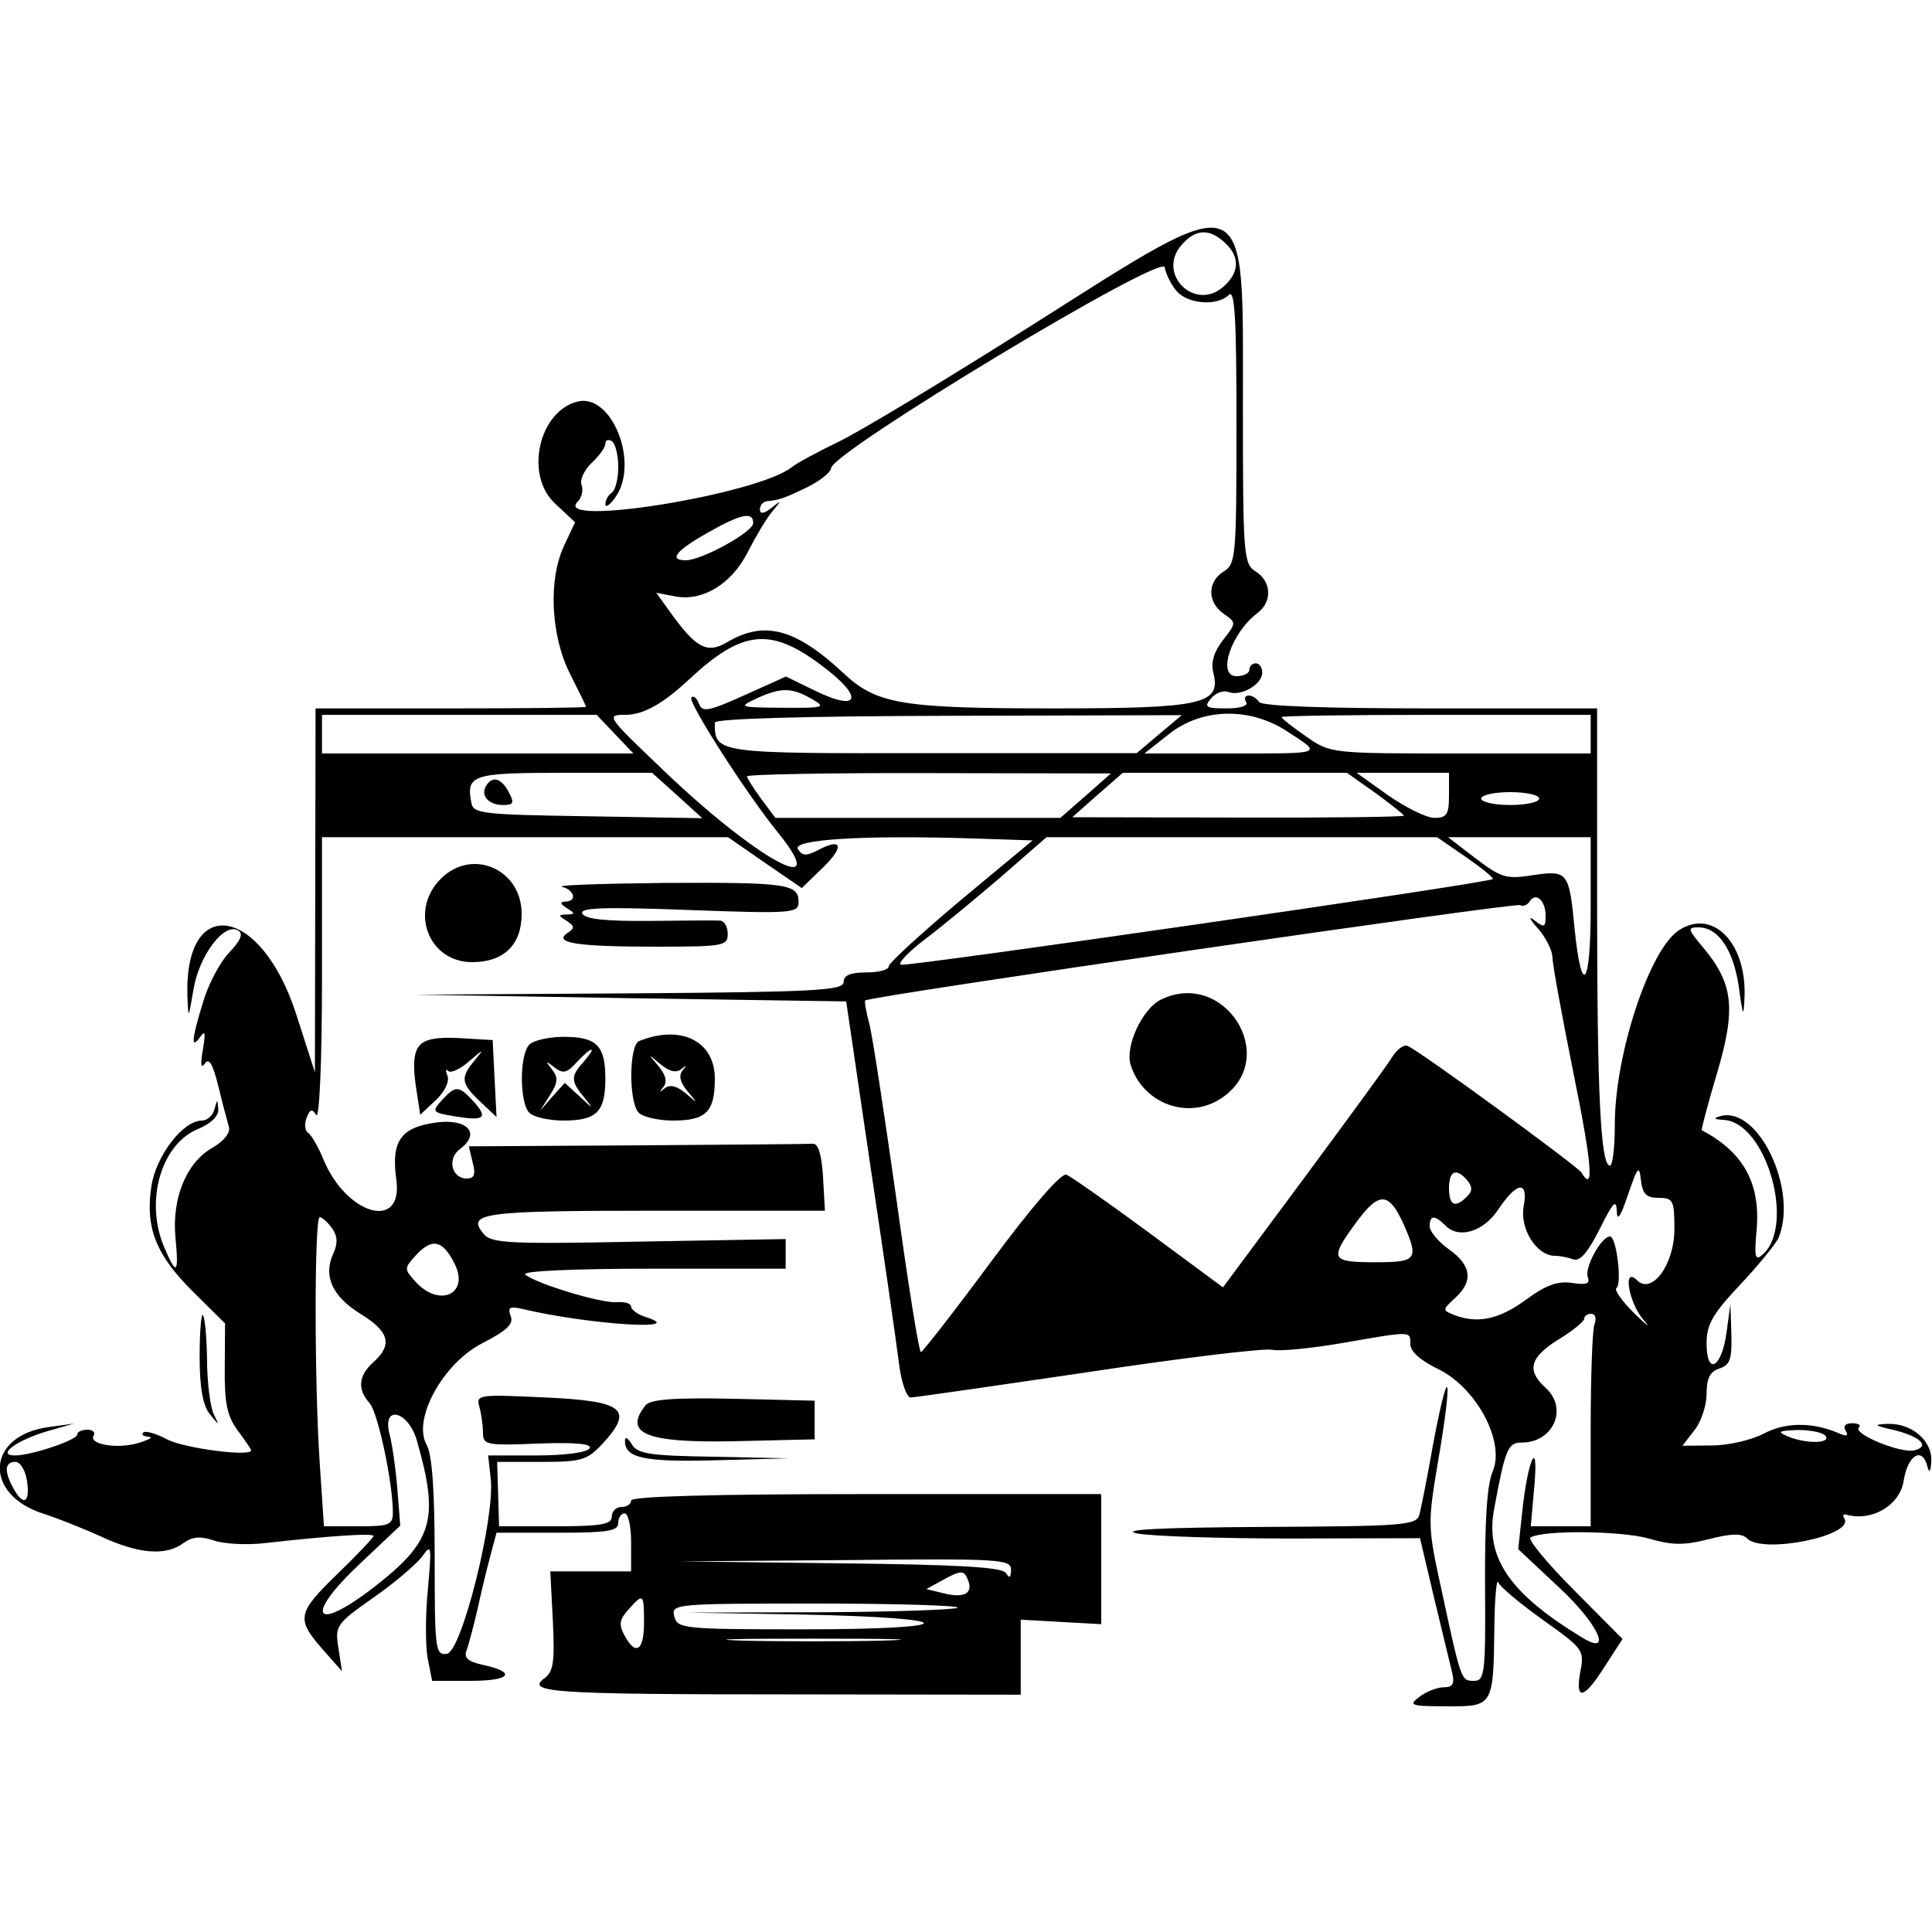 <?xml version="1.0" standalone="no"?>
<!DOCTYPE svg PUBLIC "-//W3C//DTD SVG 20010904//EN"
 "http://www.w3.org/TR/2001/REC-SVG-20010904/DTD/svg10.dtd">
<svg version="1.0" xmlns="http://www.w3.org/2000/svg"
 width="300pt" height="300pt" viewBox="0 0 300 300"
 preserveAspectRatio="xMidYMid meet">
<g transform="translate(0,300) scale(0.05,-0.05)"
fill="#000000" stroke="none">
<path d="M3200 4987 c-269 -170 -539 -333 -600 -361 -60 -29 -123 -63 -140
-76 -103 -85 -747 -189 -666 -108 13 13 18 36 12 52 -6 15 8 46 31 68 24 22
43 49 43 60 0 11 9 15 20 8 11 -7 20 -43 20 -80 0 -37 -9 -73 -20 -80 -11 -7
-20 -23 -20 -36 0 -12 15 -2 32 23 74 106 -12 322 -118 296 -121 -30 -165
-228 -71 -316 l63 -59 -33 -70 c-51 -106 -43 -281 17 -400 27 -54 50 -100 50
-103 0 -3 -189 -5 -420 -5 l-420 0 -1 -565 -1 -565 -59 183 c-109 335 -347
372 -337 53 3 -73 3 -72 19 22 18 106 96 209 139 182 16 -10 8 -30 -28 -68
-28 -29 -65 -98 -81 -153 -36 -116 -39 -151 -9 -109 15 22 17 12 8 -40 -8 -45
-6 -61 6 -43 13 19 25 -1 42 -70 13 -54 28 -110 33 -127 5 -18 -16 -44 -52
-65 -80 -45 -126 -157 -114 -279 11 -114 3 -120 -36 -27 -59 141 -9 316 104
364 42 17 66 41 65 62 -3 33 -3 33 -12 0 -5 -19 -22 -35 -39 -35 -59 0 -143
-110 -157 -205 -19 -128 14 -212 130 -327 l99 -98 -1 -138 c-1 -109 7 -149 40
-194 23 -31 42 -59 42 -62 0 -21 -206 6 -259 33 -36 19 -70 29 -76 22 -7 -6 1
-12 17 -13 15 -1 1 -9 -31 -19 -66 -20 -157 -5 -140 23 6 10 -3 18 -20 18 -17
0 -31 -7 -31 -15 0 -17 -142 -65 -194 -65 -58 0 5 47 100 75 l84 24 -80 -11
c-193 -27 -203 -209 -15 -269 41 -13 122 -45 179 -71 117 -54 201 -61 256 -20
28 20 52 22 94 8 31 -11 103 -15 161 -8 204 23 335 31 335 22 0 -5 -49 -57
-110 -116 -127 -123 -131 -141 -49 -235 l61 -69 -11 72 c-11 69 -7 75 108 156
66 46 134 104 152 128 29 41 30 35 18 -100 -8 -79 -8 -176 -1 -215 l14 -71
120 0 c125 0 144 27 36 50 -45 10 -58 22 -49 45 7 18 21 73 33 123 11 51 29
126 40 167 l20 75 189 0 c155 0 189 5 189 30 0 17 9 30 20 30 11 0 20 -40 20
-90 l0 -90 -125 0 -126 0 8 -154 c6 -125 2 -157 -25 -177 -62 -45 21 -51 757
-51 l721 -1 0 117 0 116 125 -7 125 -7 0 202 0 202 -730 0 c-473 0 -730 -7
-730 -20 0 -11 -13 -20 -30 -20 -16 0 -30 -13 -30 -30 0 -24 -33 -30 -175 -30
l-175 0 -3 100 -3 100 137 0 c124 0 142 5 189 55 100 108 69 134 -176 145
-209 10 -216 9 -205 -30 6 -22 11 -58 11 -80 0 -37 11 -40 172 -33 119 4 168
-1 159 -15 -8 -13 -78 -22 -164 -22 l-151 0 8 -72 c14 -120 -90 -537 -136
-544 -36 -5 -38 11 -38 300 0 206 -8 320 -25 349 -45 79 51 254 174 316 75 39
97 59 87 84 -10 27 -3 31 36 22 207 -49 522 -69 383 -25 -25 8 -45 23 -45 32
0 10 -20 16 -45 14 -49 -4 -254 59 -284 86 -11 11 157 18 395 18 l414 0 0 46
0 46 -456 -8 c-397 -8 -458 -5 -481 23 -56 66 -9 73 529 73 l530 0 -6 105 c-4
69 -15 104 -31 103 -14 -1 -260 -3 -547 -5 l-522 -3 12 -50 c10 -37 5 -50 -18
-50 -48 0 -62 62 -21 92 65 48 23 95 -74 82 -111 -15 -141 -58 -124 -179 21
-158 -154 -109 -226 63 -16 40 -38 77 -48 84 -10 6 -12 27 -5 46 11 28 17 30
30 9 10 -15 18 168 18 418 l0 445 630 0 631 0 114 -79 115 -79 66 64 c68 66
59 94 -17 53 -35 -18 -48 -17 -61 4 -19 30 204 44 547 33 l182 -6 -224 -186
c-122 -103 -223 -195 -223 -205 0 -11 -31 -19 -70 -19 -49 0 -70 -9 -70 -30 0
-26 -89 -31 -665 -35 l-665 -4 669 -11 669 -10 75 -510 c42 -280 82 -557 89
-615 7 -58 24 -105 36 -105 12 0 261 36 553 79 291 44 548 75 570 69 21 -5
119 4 217 21 219 38 212 38 212 -4 0 -22 33 -51 85 -76 119 -57 210 -225 171
-318 -18 -41 -25 -155 -24 -356 2 -270 -1 -295 -34 -295 -40 0 -40 -2 -100
277 -45 206 -45 208 -10 416 20 116 32 214 26 219 -5 6 -24 -74 -43 -176 -18
-102 -38 -202 -43 -221 -10 -32 -52 -35 -484 -37 -314 -2 -447 -8 -394 -20 44
-9 260 -16 480 -16 l400 1 44 -186 c25 -103 50 -207 56 -232 8 -34 2 -45 -26
-45 -20 0 -54 -13 -75 -29 -36 -27 -29 -30 84 -30 145 -1 145 0 148 249 1 88
7 149 12 136 5 -14 68 -66 139 -117 125 -89 129 -94 116 -160 -17 -93 11 -87
76 16 l55 85 -152 153 c-83 83 -143 157 -134 162 39 24 283 21 367 -3 73 -21
109 -22 187 -2 71 18 102 19 119 2 49 -49 334 9 302 62 -6 9 -4 15 6 12 80
-22 166 29 178 105 13 81 58 108 74 44 6 -22 10 -15 12 19 2 63 -62 117 -137
114 -43 -2 -41 -5 16 -18 85 -20 119 -51 69 -64 -42 -11 -193 51 -173 71 8 7
-2 13 -21 13 -21 0 -29 -9 -20 -23 10 -17 3 -19 -24 -7 -80 34 -164 33 -230
-2 -38 -20 -110 -37 -161 -37 l-92 -1 37 48 c21 26 38 77 38 113 0 49 11 70
40 79 33 11 39 29 37 106 l-3 94 -12 -88 c-15 -111 -62 -136 -62 -34 0 59 19
92 105 183 58 62 111 127 119 146 60 149 -63 408 -180 377 -25 -7 -23 -10 9
-12 133 -7 225 -332 119 -420 -21 -18 -24 -4 -17 74 14 147 -39 245 -170 314
-2 2 19 82 48 179 59 200 50 277 -45 390 -47 56 -48 61 -13 61 61 0 108 -69
125 -184 13 -96 15 -98 18 -29 5 167 -100 272 -204 204 -92 -60 -200 -389
-199 -606 0 -69 -7 -125 -15 -125 -29 0 -40 220 -40 815 l0 605 -519 0 c-324
0 -523 7 -531 20 -7 11 -21 20 -32 20 -11 0 -15 -9 -8 -20 7 -12 -17 -20 -61
-20 -64 0 -71 4 -48 31 14 17 38 26 54 20 38 -15 105 23 105 60 0 16 -9 29
-20 29 -11 0 -20 -9 -20 -20 0 -11 -18 -20 -40 -20 -61 0 -17 134 65 196 47
35 44 98 -5 129 -38 24 -40 46 -40 517 0 693 30 682 -660 245z m603 260 c48
-43 47 -92 -2 -136 -90 -82 -212 40 -130 130 43 48 84 50 132 6z m-148 -152
c36 -40 126 -46 161 -11 19 19 24 -71 24 -405 0 -408 -2 -431 -40 -454 -51
-32 -51 -95 0 -131 40 -28 40 -28 -2 -82 -28 -36 -38 -69 -30 -101 25 -98 -32
-111 -497 -111 -469 0 -549 13 -651 109 -149 139 -246 165 -361 97 -64 -38
-98 -19 -182 99 l-39 54 58 -11 c85 -17 176 38 226 137 24 47 57 103 75 125
31 37 31 38 -2 12 -23 -18 -35 -19 -35 -4 0 12 9 23 20 25 42 5 52 8 125 43
41 20 75 47 76 60 2 50 1028 668 1036 624 4 -22 21 -56 38 -75z m-1316 -720
c0 -27 -160 -115 -209 -115 -54 0 -32 29 65 84 105 60 145 69 144 31z m209
-439 c136 -100 125 -150 -17 -81 l-90 44 -129 -58 c-111 -50 -131 -54 -141
-27 -7 18 -17 27 -24 20 -12 -13 170 -298 271 -422 170 -212 -70 -80 -359 197
-174 166 -178 171 -118 171 57 0 116 33 199 110 164 153 251 163 408 46z m-28
-106 c47 -27 41 -29 -90 -28 -135 1 -138 2 -80 29 76 35 108 34 170 -1z m-610
-110 l57 -60 -483 0 -484 0 0 60 0 60 426 0 427 0 57 -60z m1690 0 l-70 -59
-634 0 c-677 -1 -676 -1 -676 95 0 12 280 20 725 21 l725 2 -70 -59z m400 7
c107 -70 115 -67 -183 -67 l-263 0 76 60 c103 82 253 85 370 7z m940 -7 l0
-60 -404 0 c-404 0 -404 0 -480 53 -42 29 -76 56 -76 60 0 4 216 7 480 7 l480
0 0 -60z m-2837 -190 l78 -71 -355 6 c-325 5 -356 8 -362 41 -17 88 1 94 288
94 l273 0 78 -70z m1269 -1 l-79 -69 -443 0 -442 0 -44 59 c-24 33 -44 64 -44
70 0 6 254 11 565 10 l565 -1 -78 -69z m900 8 c48 -35 88 -67 88 -70 0 -4
-232 -7 -515 -6 l-515 1 78 69 79 69 348 0 348 0 89 -63z m228 -7 c0 -59 -7
-70 -45 -70 -25 0 -89 32 -144 70 l-98 70 143 0 144 0 0 -70z m280 -10 c0 -11
-40 -20 -90 -20 -49 0 -90 9 -90 20 0 11 41 20 90 20 50 0 90 -9 90 -20z
m-227 -182 c49 -34 87 -65 83 -68 -11 -12 -1817 -273 -1838 -266 -11 4 23 40
76 80 53 40 159 128 236 194 l140 122 606 0 607 0 90 -62z m387 -159 c0 -244
-28 -279 -50 -63 -17 177 -21 182 -130 166 -82 -13 -98 -8 -177 52 l-86 66
221 0 222 0 0 -221z m-140 -23 c0 -36 -4 -38 -35 -14 -19 15 -15 4 10 -24 25
-28 45 -68 46 -89 0 -22 30 -185 66 -364 58 -285 64 -372 24 -306 -13 20 -507
381 -540 393 -12 5 -34 -12 -49 -37 -15 -25 -140 -195 -276 -379 l-248 -334
-230 170 c-126 93 -242 174 -256 180 -16 6 -105 -96 -234 -270 -114 -154 -213
-281 -218 -281 -6 -1 -40 213 -76 474 -37 261 -74 506 -84 544 -10 38 -16 71
-13 74 12 13 2020 305 2034 296 9 -5 22 0 29 11 19 31 50 4 50 -44z m351 -876
c45 0 49 -8 49 -97 0 -110 -70 -205 -116 -159 -45 45 -27 -68 20 -123 24 -28
12 -19 -27 19 -40 39 -65 75 -57 80 18 13 0 160 -20 160 -27 0 -80 -97 -69
-126 8 -21 -4 -25 -50 -18 -44 6 -81 -7 -144 -54 -83 -60 -150 -74 -223 -45
-35 14 -34 16 5 52 57 52 51 101 -19 151 -33 23 -60 56 -60 71 0 36 15 37 50
2 41 -41 116 -18 161 48 59 89 96 95 81 13 -13 -70 40 -154 97 -154 15 0 41
-5 57 -11 20 -8 45 21 82 94 41 83 52 95 53 56 1 -34 12 -18 35 51 30 88 35
93 40 45 5 -43 17 -55 55 -55z m-594 54 c16 -20 16 -33 -1 -50 -37 -37 -56
-28 -56 26 0 55 23 64 57 24z m-197 -138 c47 -107 40 -116 -88 -116 -137 0
-143 9 -68 113 78 109 108 109 156 3z m-3329 -10 c17 -24 19 -47 4 -79 -32
-70 -3 -133 84 -187 90 -55 101 -96 41 -150 -47 -42 -51 -84 -12 -128 26 -30
72 -246 72 -339 0 -39 -11 -43 -107 -43 l-107 0 -13 195 c-17 252 -17 765 0
765 7 0 24 -15 38 -34z m380 -109 c49 -95 -46 -140 -121 -57 -35 39 -35 41 0
80 51 56 84 50 121 -23z m3541 -189 c-7 -17 -12 -166 -12 -330 l0 -298 -93 0
-93 0 11 125 c14 158 -21 82 -38 -84 l-12 -112 130 -122 c118 -110 164 -210
71 -154 -227 137 -304 249 -276 400 35 189 43 207 86 207 98 0 145 106 74 170
-60 54 -49 95 40 150 44 27 80 56 80 65 0 8 10 15 22 15 12 0 17 -14 10 -32z
m-3657 -363 c70 -245 50 -312 -136 -456 -185 -142 -215 -89 -42 74 l126 119
-9 114 c-5 63 -16 139 -24 169 -25 94 58 75 85 -20z m4375 15 c15 -24 -64 -24
-120 0 -32 14 -26 17 34 19 40 0 79 -8 86 -19z m-5586 -140 c10 -68 -12 -79
-43 -21 -29 53 -26 81 7 81 15 0 31 -26 36 -60z m3056 -275 c-1 -25 -5 -28
-16 -10 -12 18 -147 26 -515 30 l-499 6 515 4 c479 5 515 3 515 -30z m-133
-34 c15 -40 -14 -55 -77 -39 l-53 13 47 26 c62 34 70 34 83 0z m-1007 -131 c0
-87 -26 -104 -61 -38 -18 33 -15 49 13 80 46 51 48 50 48 -42z m974 47 c-7 -6
-200 -13 -428 -14 l-416 -1 359 -6 c503 -10 508 -46 7 -46 -375 0 -392 2 -402
40 -10 39 0 40 441 40 249 0 446 -6 439 -13z m-230 -102 c-124 -3 -322 -3
-440 0 -118 4 -16 6 226 6 242 0 338 -2 214 -6z"/>
<path d="M1510 3560 c-19 -30 7 -60 52 -60 33 0 36 6 18 40 -23 44 -51 51 -70
20z"/>
<path d="M3606 2896 c-58 -28 -112 -144 -95 -202 38 -123 182 -175 286 -102
179 125 6 399 -191 304z"/>
<path d="M1369 3271 c-99 -99 -39 -259 97 -259 99 0 154 54 154 150 0 139
-154 206 -251 109z"/>
<path d="M1745 3246 c40 -10 48 -46 10 -46 -17 -1 -15 -7 5 -20 27 -17 27 -19
0 -20 -27 -1 -27 -3 0 -20 25 -16 25 -23 3 -37 -47 -31 28 -43 269 -43 215 0
228 2 228 40 0 22 -11 41 -25 41 -14 1 -112 0 -218 -1 -133 -1 -198 5 -208 22
-12 19 61 22 328 12 325 -12 343 -10 343 25 0 56 -36 61 -417 59 -194 -2 -337
-7 -318 -12z"/>
<path d="M1302 2752 c-17 -20 -20 -60 -11 -122 l14 -92 48 45 c28 26 43 58 37
75 -7 17 -6 24 2 16 8 -8 38 6 66 31 44 38 47 39 17 3 -46 -55 -44 -72 16
-129 l51 -48 -6 119 -6 120 -102 6 c-71 4 -109 -3 -126 -24z"/>
<path d="M1644 2756 c-31 -31 -31 -181 0 -212 13 -13 61 -24 106 -24 103 0
130 27 130 130 0 103 -27 130 -130 130 -45 0 -93 -11 -106 -24z m169 -53 c-41
-45 -41 -60 1 -111 31 -38 30 -38 -13 2 l-47 43 -39 -43 -38 -44 31 49 c25 39
26 55 6 80 -21 27 -20 28 8 6 26 -20 38 -18 68 15 20 22 41 40 46 40 6 0 -5
-16 -23 -37z"/>
<path d="M1985 2767 c-32 -13 -33 -191 -1 -223 13 -13 61 -24 106 -24 103 0
130 27 130 130 0 117 -105 169 -235 117z m131 -87 c17 14 18 13 4 -4 -13 -16
-8 -37 15 -65 34 -40 34 -40 -6 -6 -28 23 -49 28 -65 15 -17 -14 -18 -13 -4 4
13 16 8 37 -15 65 -34 40 -34 40 6 6 28 -23 49 -28 65 -15z"/>
<path d="M1372 2583 c-32 -36 -30 -38 41 -50 92 -15 104 -5 57 47 -45 49 -55
50 -98 3z"/>
<path d="M620 1787 c0 -96 10 -151 31 -178 31 -38 31 -38 12 1 -10 22 -20 98
-20 168 -1 70 -7 133 -13 138 -5 6 -10 -52 -10 -129z"/>
<path d="M2005 1636 c-70 -88 1 -117 270 -112 l255 6 0 60 0 60 -252 6 c-186
4 -258 -2 -273 -20z"/>
<path d="M1941 1527 c-2 -55 58 -68 282 -62 l227 6 -234 5 c-199 3 -237 9
-254 39 -12 19 -21 25 -21 12z"/>
</g>
</svg>
